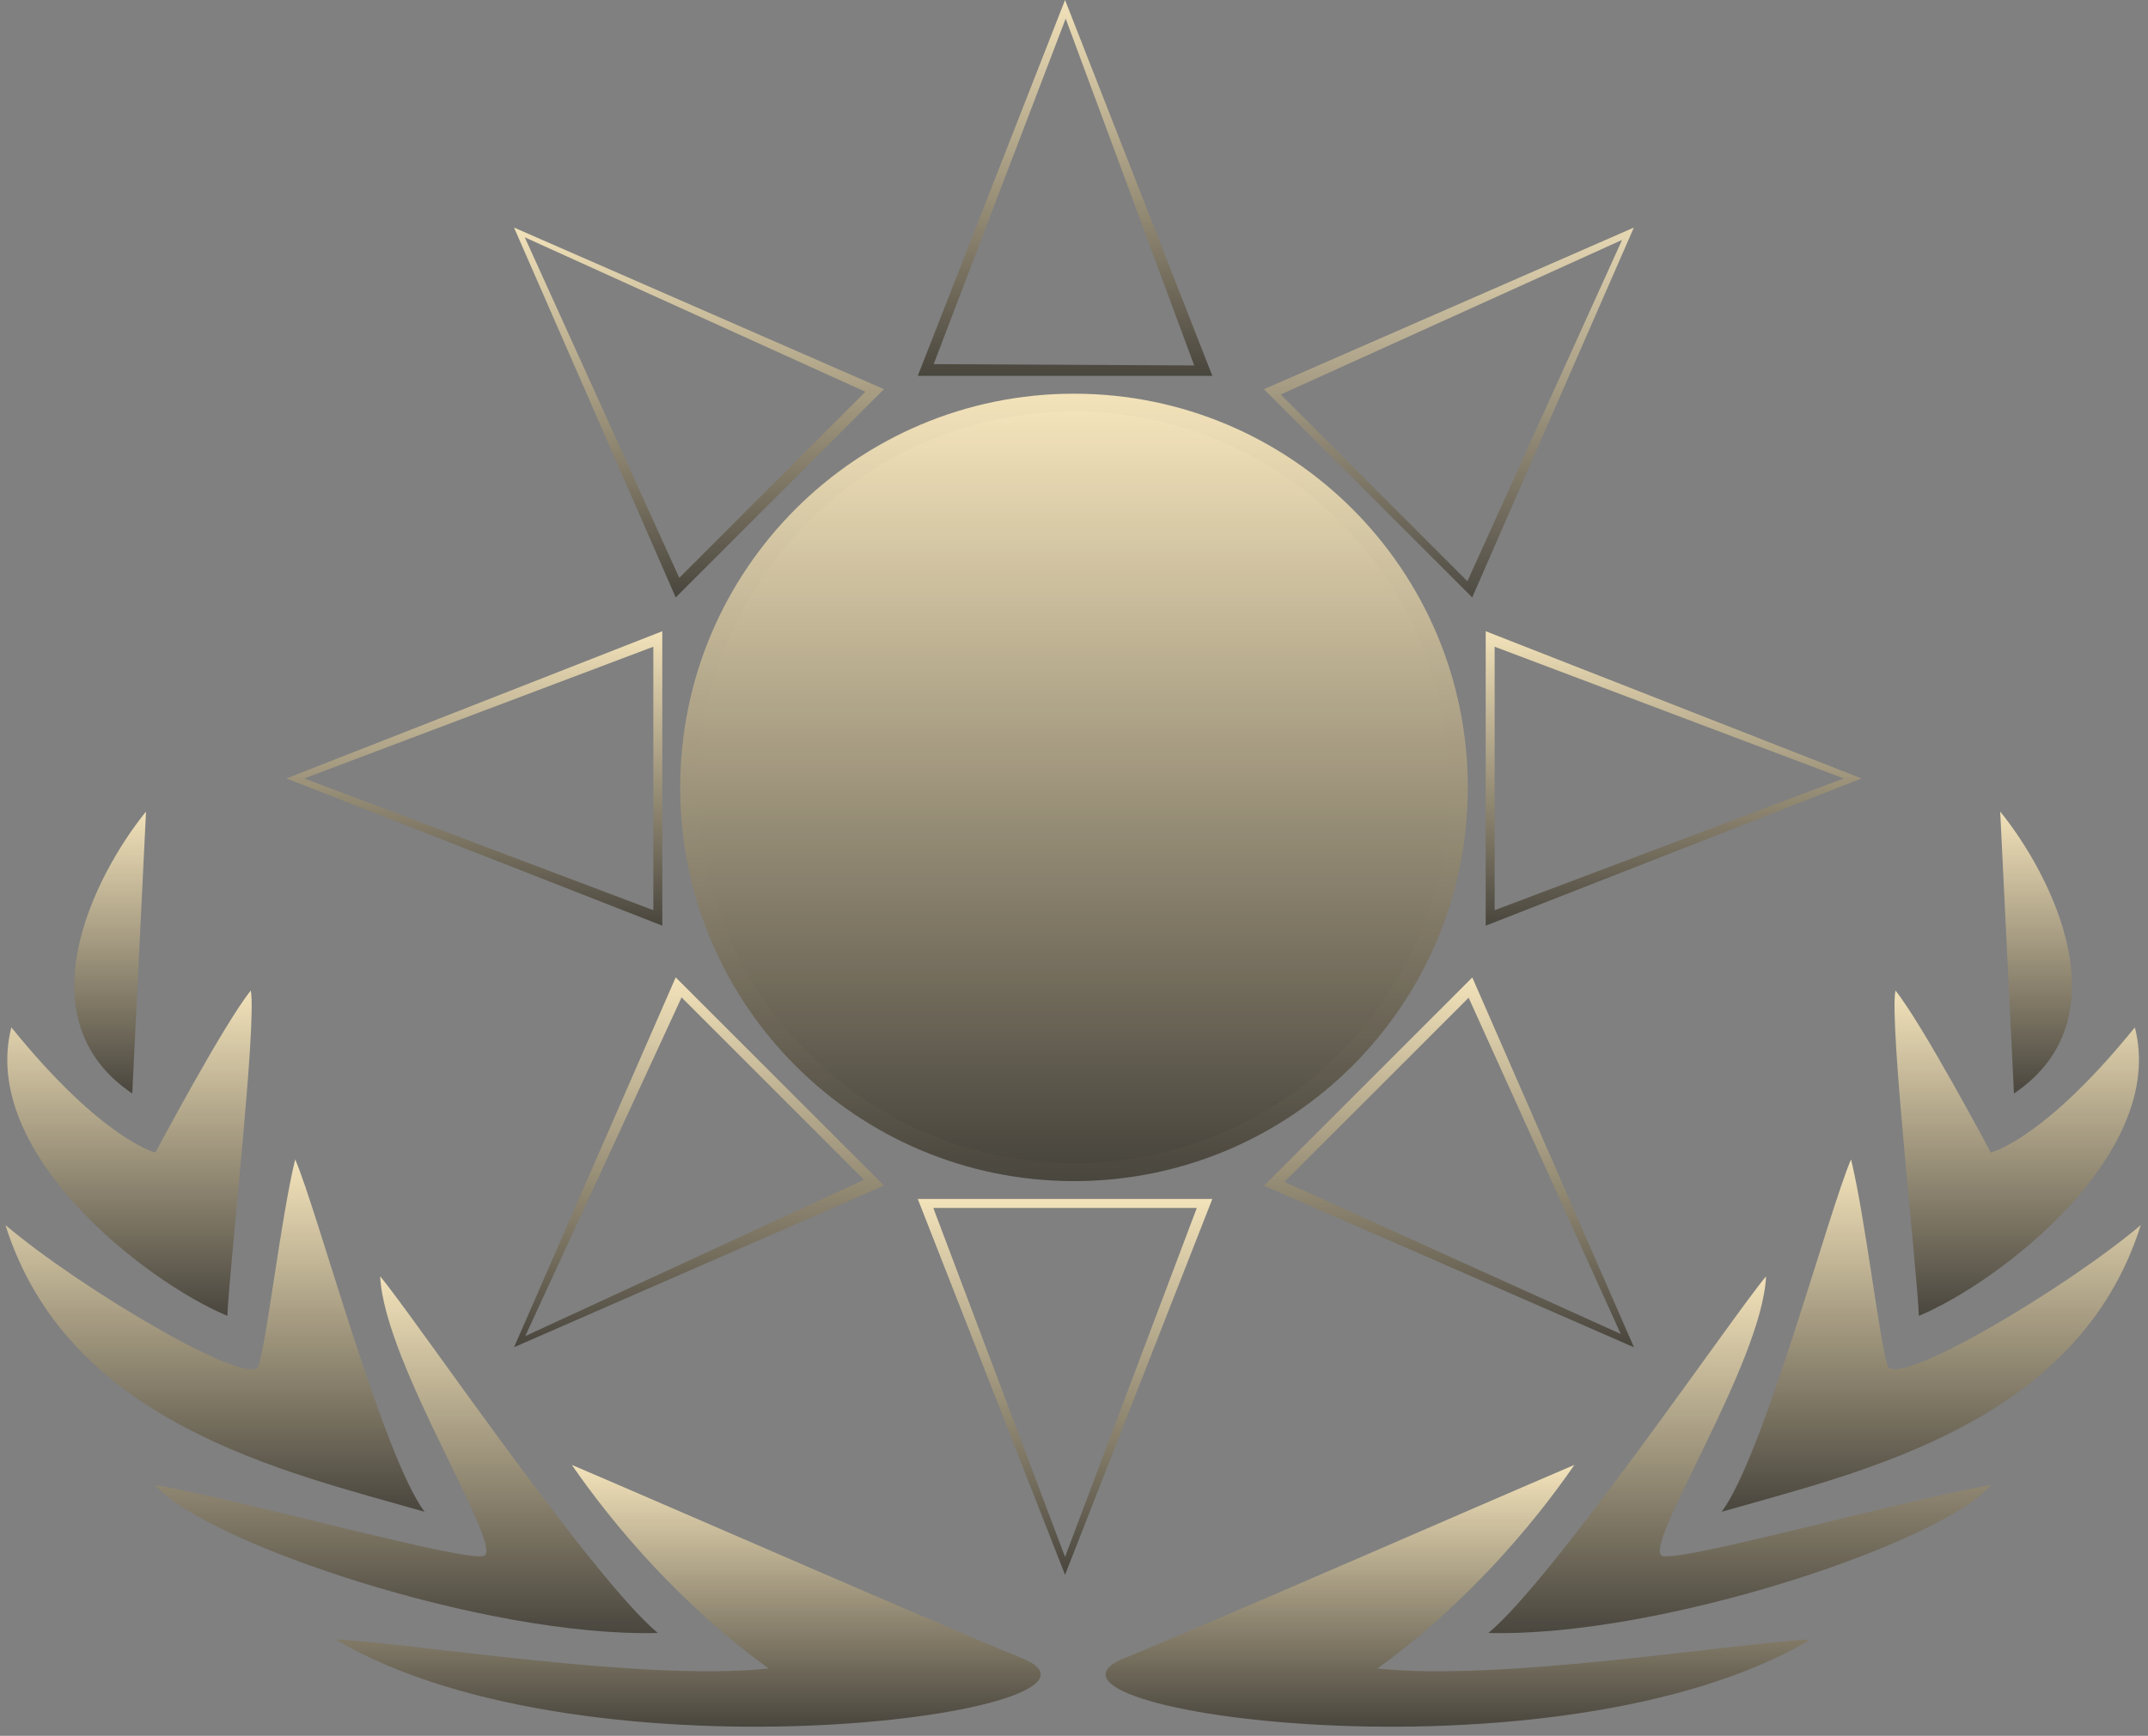 <svg width="120" height="97" viewBox="0 0 120 97" fill="none" xmlns="http://www.w3.org/2000/svg">
<rect x="0" y="0" width="120" height="97" fill="#808080" stroke="none"/>
<g opacity="0.9">
<path d="M60 66C72.15 66 82 56.15 82 44C82 31.85 72.15 22 60 22C47.85 22 38 31.85 38 44C38 56.15 47.85 66 60 66Z" fill="url(#paint0_linear_1_3)"/>
<path d="M60 65C71.598 65 81 55.598 81 44C81 32.402 71.598 23 60 23C48.402 23 39 32.402 39 44C39 55.598 48.402 65 60 65Z" fill="url(#paint1_linear_1_3)"/>
<path fill-rule="evenodd" clip-rule="evenodd" d="M67.727 21L59.5 0L51.273 21H67.727ZM66.716 20.421L59.535 1.042L52.16 20.347L66.716 20.421Z" fill="url(#paint2_linear_1_3)"/>
<path fill-rule="evenodd" clip-rule="evenodd" d="M37.749 54.616L28.718 75.282L49.385 66.251L37.749 54.616ZM38.077 55.735L29.344 74.661L48.27 65.928L38.077 55.735Z" fill="url(#paint3_linear_1_3)"/>
<path fill-rule="evenodd" clip-rule="evenodd" d="M70.616 66.256L91.283 75.287L82.251 54.621L70.616 66.256ZM71.754 66.046L90.544 74.543L82.047 55.754L71.754 66.046Z" fill="url(#paint4_linear_1_3)"/>
<path opacity="0.9" fill-rule="evenodd" clip-rule="evenodd" d="M82.246 33.384L91.277 12.717L70.611 21.749L82.246 33.384ZM81.978 32.479L90.619 13.406L71.546 22.047L81.978 32.479Z" fill="url(#paint5_linear_1_3)"/>
<path fill-rule="evenodd" clip-rule="evenodd" d="M49.384 21.749L28.717 12.717L37.749 33.384L49.384 21.749ZM48.347 21.893L29.316 13.261L37.948 32.292L48.347 21.893Z" fill="url(#paint6_linear_1_3)"/>
<path fill-rule="evenodd" clip-rule="evenodd" d="M83 51.727L104 43.5L83 35.273V51.727ZM83.5 50.861L103 43.5L83.5 36.139V50.861Z" fill="url(#paint7_linear_1_3)"/>
<path fill-rule="evenodd" clip-rule="evenodd" d="M37 35.273L16 43.5L37 51.727V35.273ZM36.5 36.139L17 43.5L36.5 50.861V36.139Z" fill="url(#paint8_linear_1_3)"/>
<path fill-rule="evenodd" clip-rule="evenodd" d="M51.273 67L59.5 88L67.727 67H51.273ZM52.139 67.5L59.5 87L66.861 67.5H52.139Z" fill="url(#paint9_linear_1_3)"/>
<path d="M62.817 92.657C67.205 90.874 82.212 84.309 87.956 81.858C85.594 85.281 81.866 89.674 76.953 93.234C83.819 93.964 96.192 91.906 101.171 91.605C86.919 100.064 55.649 95.569 62.817 92.657Z" fill="url(#paint10_linear_1_3)"/>
<path opacity="0.99" d="M111.743 45.35C114.589 48.858 118.727 56.921 112.512 61.104L111.743 45.35Z" fill="url(#paint11_linear_1_3)"/>
<path opacity="0.99" d="M98.662 71.323C96.853 73.459 86.851 88.168 83.155 91.249C92.777 91.507 108.524 86.181 111.237 82.977C106.145 83.876 94.264 87.209 92.905 86.953C91.547 86.697 98.441 76.234 98.662 71.323Z" fill="url(#paint12_linear_1_3)"/>
<path d="M103.41 64.789C102.168 67.65 98.537 81.305 96.185 84.476C104.007 82.235 116.099 79.56 119.597 68.457C115.413 72.002 105.912 77.641 105.458 76.318C105.004 74.994 104.206 68.034 103.41 64.789Z" fill="url(#paint13_linear_1_3)"/>
<path opacity="0.99" d="M105.89 55.352C105.542 57.201 107.103 70.957 107.199 73.53C111.789 71.612 121.064 64.4 119.266 57.409C114.159 63.719 111.218 64.403 111.218 64.403C111.218 64.403 107.382 57.193 105.89 55.352Z" fill="url(#paint14_linear_1_3)"/>
<path d="M57.084 92.657C52.696 90.874 37.689 84.309 31.945 81.858C34.307 85.281 38.035 89.674 42.948 93.234C36.081 93.964 23.709 91.906 18.73 91.605C32.982 100.064 64.252 95.569 57.084 92.657Z" fill="url(#paint15_linear_1_3)"/>
<path opacity="0.99" d="M8.158 45.35C5.312 48.858 1.174 56.921 7.388 61.104L8.158 45.35Z" fill="url(#paint16_linear_1_3)"/>
<path opacity="0.99" d="M21.239 71.323C23.047 73.459 33.05 88.168 36.746 91.249C27.124 91.507 11.377 86.181 8.664 82.977C13.756 83.876 25.637 87.209 26.995 86.953C28.354 86.697 21.46 76.234 21.239 71.323Z" fill="url(#paint17_linear_1_3)"/>
<path d="M16.491 64.789C17.733 67.65 21.364 81.305 23.715 84.476C15.894 82.235 3.802 79.56 0.304 68.457C4.488 72.002 13.988 77.641 14.442 76.318C14.896 74.994 15.695 68.034 16.491 64.789Z" fill="url(#paint18_linear_1_3)"/>
<path opacity="0.99" d="M14.011 55.352C14.359 57.201 12.798 70.957 12.702 73.53C8.112 71.612 -1.163 64.4 0.635 57.409C5.741 63.719 8.683 64.403 8.683 64.403C8.683 64.403 12.518 57.193 14.011 55.352Z" fill="url(#paint19_linear_1_3)"/>
</g>
<defs>
<linearGradient id="paint0_linear_1_3" x1="60" y1="22" x2="60" y2="66" gradientUnits="userSpaceOnUse">
<stop stop-color="#FFEDC0"/>
<stop offset="1" stop-color="#433F36"/>
</linearGradient>
<linearGradient id="paint1_linear_1_3" x1="60" y1="23" x2="60" y2="65" gradientUnits="userSpaceOnUse">
<stop stop-color="#FFEDC0"/>
<stop offset="1" stop-color="#433F36"/>
</linearGradient>
<linearGradient id="paint2_linear_1_3" x1="59.5" y1="0" x2="59.5" y2="21" gradientUnits="userSpaceOnUse">
<stop stop-color="#FFEDC0"/>
<stop offset="1" stop-color="#433F36"/>
</linearGradient>
<linearGradient id="paint3_linear_1_3" x1="39.051" y1="54.616" x2="39.051" y2="75.282" gradientUnits="userSpaceOnUse">
<stop stop-color="#FFEDC0"/>
<stop offset="1" stop-color="#433F36"/>
</linearGradient>
<linearGradient id="paint4_linear_1_3" x1="80.949" y1="54.621" x2="80.949" y2="75.287" gradientUnits="userSpaceOnUse">
<stop stop-color="#FFEDC0"/>
<stop offset="1" stop-color="#433F36"/>
</linearGradient>
<linearGradient id="paint5_linear_1_3" x1="80.944" y1="12.717" x2="80.944" y2="33.384" gradientUnits="userSpaceOnUse">
<stop stop-color="#FFEDC0"/>
<stop offset="1" stop-color="#433F36"/>
</linearGradient>
<linearGradient id="paint6_linear_1_3" x1="39.051" y1="12.717" x2="39.051" y2="33.384" gradientUnits="userSpaceOnUse">
<stop stop-color="#FFEDC0"/>
<stop offset="1" stop-color="#433F36"/>
</linearGradient>
<linearGradient id="paint7_linear_1_3" x1="93.5" y1="35.273" x2="93.5" y2="51.727" gradientUnits="userSpaceOnUse">
<stop stop-color="#FFEDC0"/>
<stop offset="1" stop-color="#433F36"/>
</linearGradient>
<linearGradient id="paint8_linear_1_3" x1="26.5" y1="35.273" x2="26.5" y2="51.727" gradientUnits="userSpaceOnUse">
<stop stop-color="#FFEDC0"/>
<stop offset="1" stop-color="#433F36"/>
</linearGradient>
<linearGradient id="paint9_linear_1_3" x1="59.5" y1="67" x2="59.5" y2="88" gradientUnits="userSpaceOnUse">
<stop stop-color="#FFEDC0"/>
<stop offset="1" stop-color="#433F36"/>
</linearGradient>
<linearGradient id="paint10_linear_1_3" x1="81.468" y1="81.858" x2="81.468" y2="96.487" gradientUnits="userSpaceOnUse">
<stop stop-color="#FFEDC0"/>
<stop offset="1" stop-color="#433F36"/>
</linearGradient>
<linearGradient id="paint11_linear_1_3" x1="113.747" y1="45.35" x2="113.747" y2="61.104" gradientUnits="userSpaceOnUse">
<stop stop-color="#FFEDC0"/>
<stop offset="1" stop-color="#433F36"/>
</linearGradient>
<linearGradient id="paint12_linear_1_3" x1="97.196" y1="71.323" x2="97.196" y2="91.258" gradientUnits="userSpaceOnUse">
<stop stop-color="#FFEDC0"/>
<stop offset="1" stop-color="#433F36"/>
</linearGradient>
<linearGradient id="paint13_linear_1_3" x1="107.891" y1="64.789" x2="107.891" y2="84.476" gradientUnits="userSpaceOnUse">
<stop stop-color="#FFEDC0"/>
<stop offset="1" stop-color="#433F36"/>
</linearGradient>
<linearGradient id="paint14_linear_1_3" x1="112.667" y1="55.352" x2="112.667" y2="73.53" gradientUnits="userSpaceOnUse">
<stop stop-color="#FFEDC0"/>
<stop offset="1" stop-color="#433F36"/>
</linearGradient>
<linearGradient id="paint15_linear_1_3" x1="38.433" y1="81.858" x2="38.433" y2="96.487" gradientUnits="userSpaceOnUse">
<stop stop-color="#FFEDC0"/>
<stop offset="1" stop-color="#433F36"/>
</linearGradient>
<linearGradient id="paint16_linear_1_3" x1="6.154" y1="45.35" x2="6.154" y2="61.104" gradientUnits="userSpaceOnUse">
<stop stop-color="#FFEDC0"/>
<stop offset="1" stop-color="#433F36"/>
</linearGradient>
<linearGradient id="paint17_linear_1_3" x1="22.705" y1="71.323" x2="22.705" y2="91.258" gradientUnits="userSpaceOnUse">
<stop stop-color="#FFEDC0"/>
<stop offset="1" stop-color="#433F36"/>
</linearGradient>
<linearGradient id="paint18_linear_1_3" x1="12.01" y1="64.789" x2="12.01" y2="84.476" gradientUnits="userSpaceOnUse">
<stop stop-color="#FFEDC0"/>
<stop offset="1" stop-color="#433F36"/>
</linearGradient>
<linearGradient id="paint19_linear_1_3" x1="7.234" y1="55.352" x2="7.234" y2="73.53" gradientUnits="userSpaceOnUse">
<stop stop-color="#FFEDC0"/>
<stop offset="1" stop-color="#433F36"/>
</linearGradient>
</defs>
</svg>
